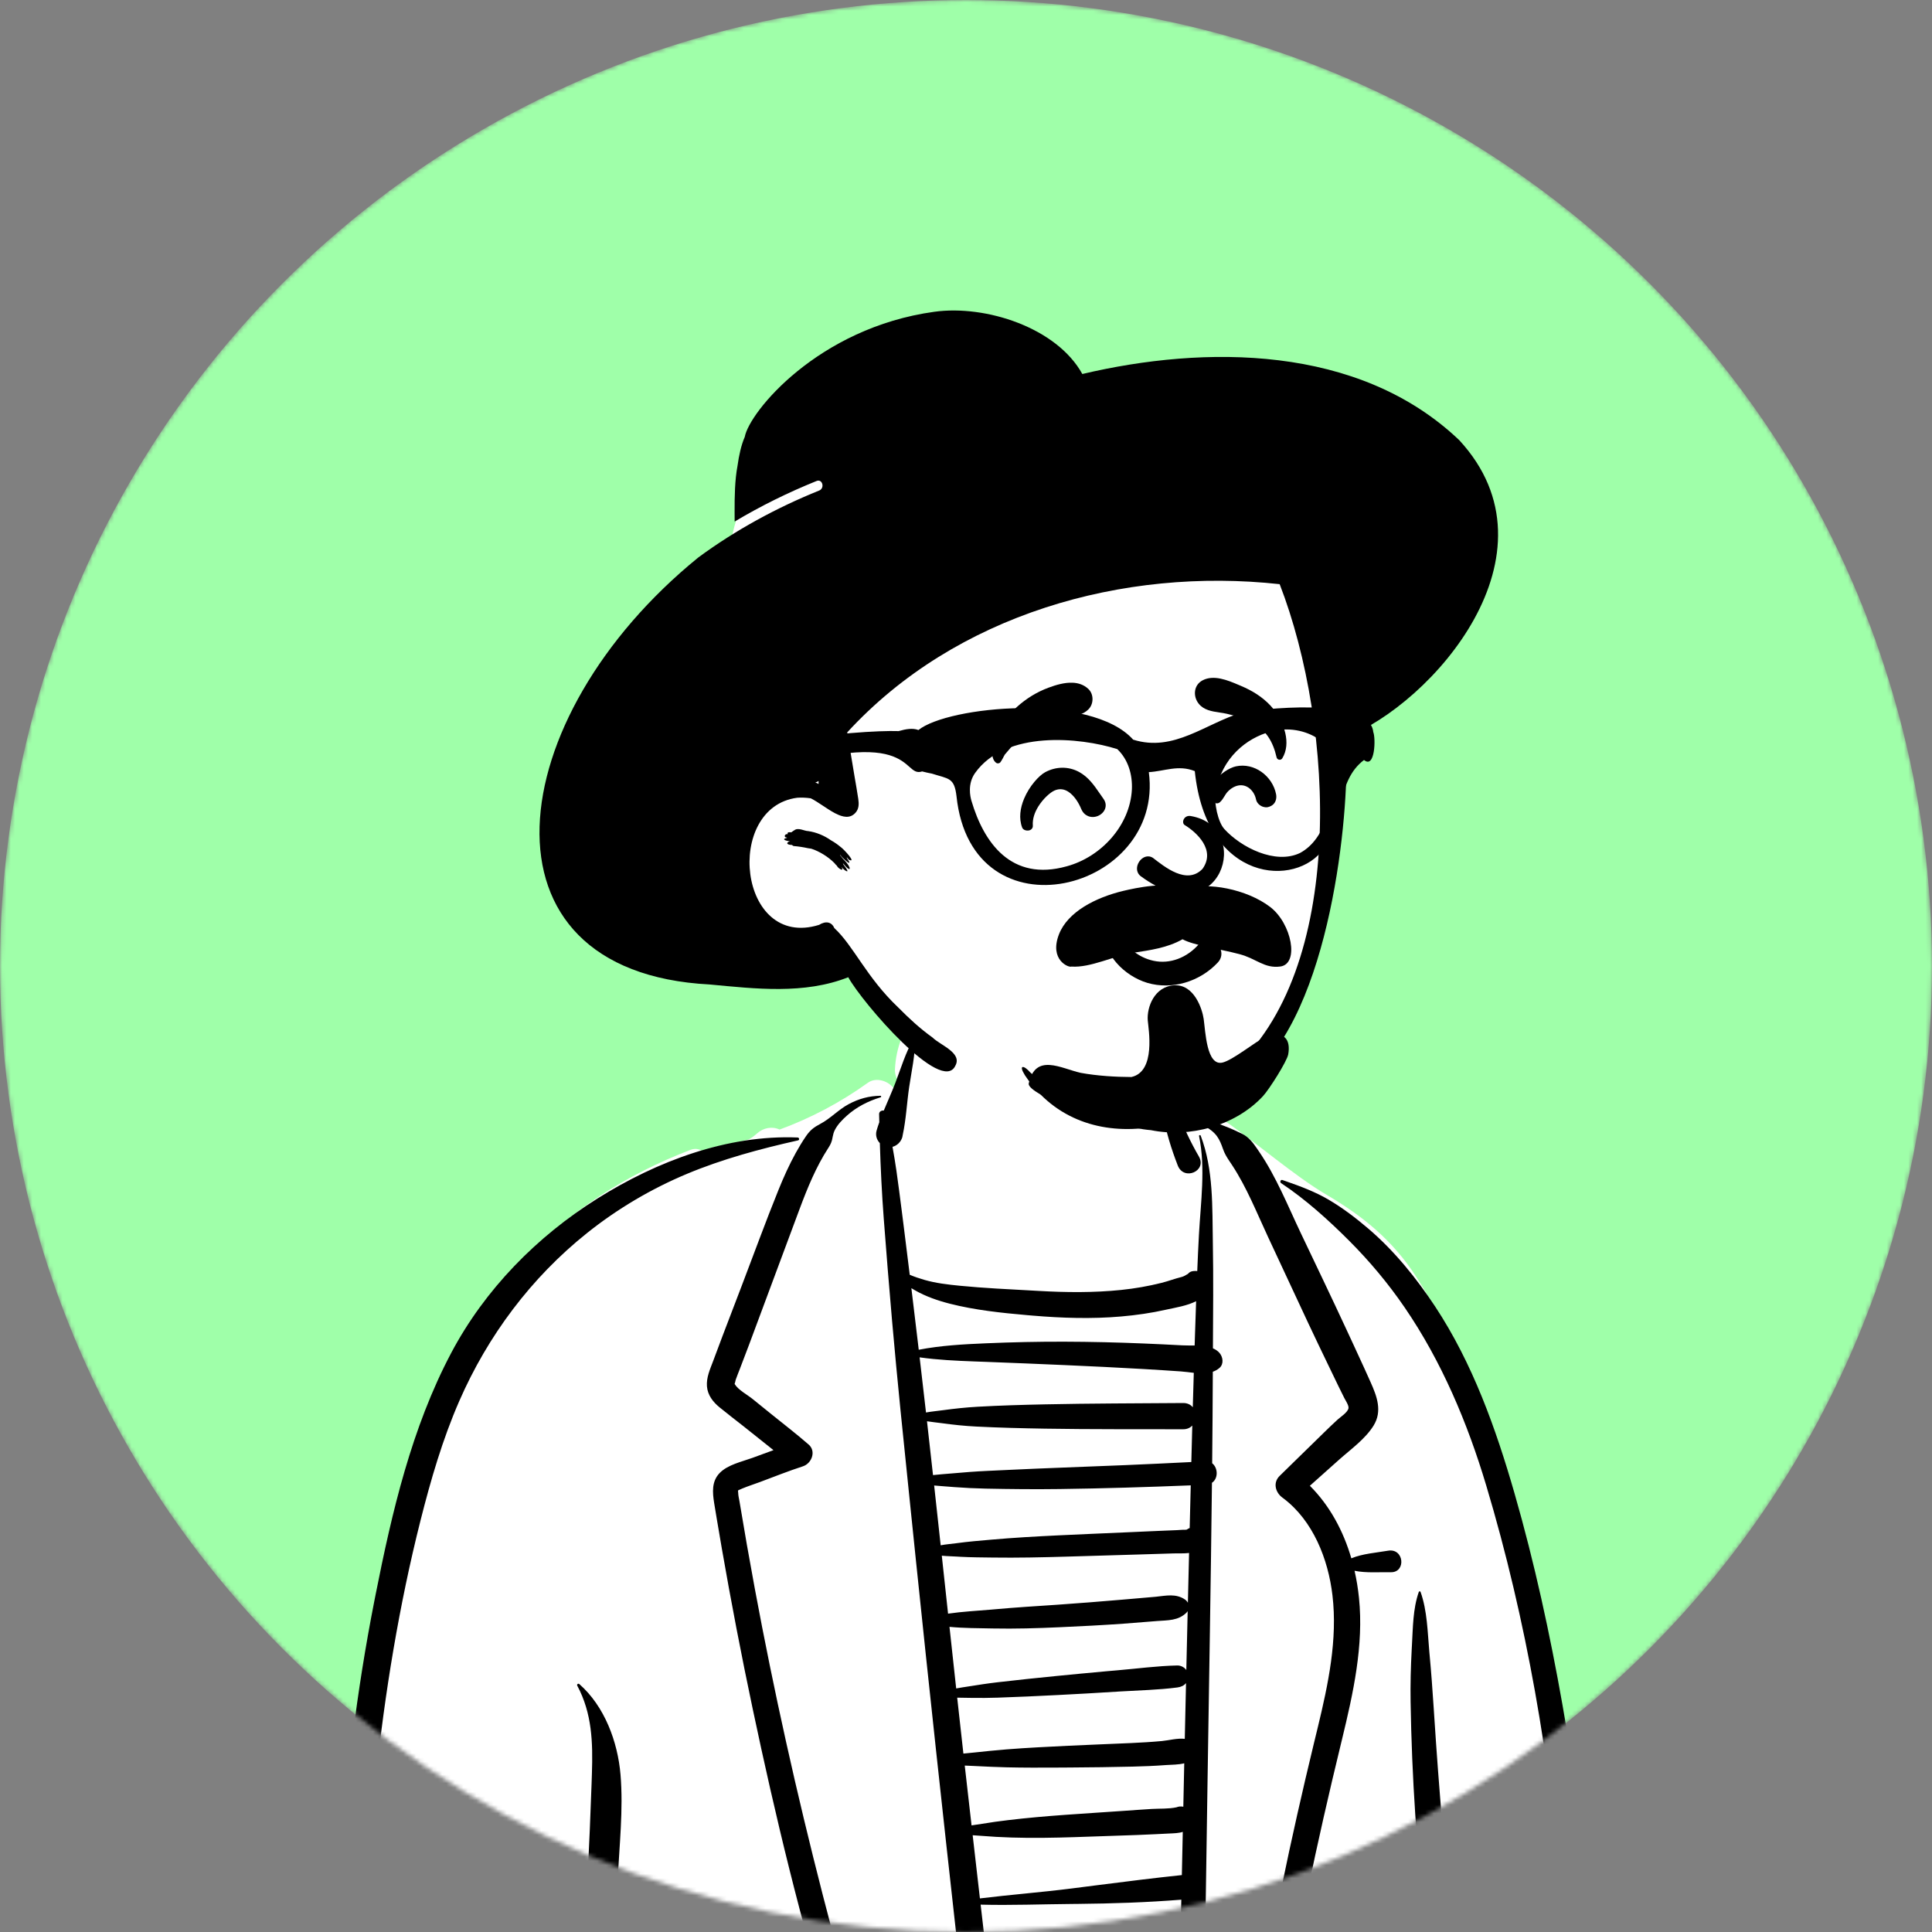 <svg width="448" height="448" viewBox="0 0 448 448" fill="none" xmlns="http://www.w3.org/2000/svg">
<rect x="0" y="0" width="448" height="448" fill="#808080" stroke="none"/>
<mask id="mask0_985_1197" style="mask-type:alpha" maskUnits="userSpaceOnUse" x="0" y="0" width="448" height="448">
<circle cx="224" cy="224" r="224" fill="#C70000"/>
</mask>
<g mask="url(#mask0_985_1197)">
<circle cx="224" cy="224" r="224" fill="#9FFFA9"/>
<path fill-rule="evenodd" clip-rule="evenodd" d="M368.599 488.017C367.99 476.7 367.242 465.392 366.346 454.094C364.562 431.59 362.225 409.068 358.337 386.822C354.501 364.873 349.132 343.53 341.397 322.614C337.809 312.911 333.923 304.633 328.286 295.91C322.955 287.662 316.153 282.074 307.679 277.095C300.043 272.61 291.173 264.827 283.85 259.803C280.792 257.707 274.502 257.846 272.406 254.744C269.66 250.682 271.44 244.465 268.673 240.416C265.509 235.787 261.077 232.191 256.08 229.578C250.625 225.883 244.2 224.21 237.759 224.441C228.26 223.864 218.693 226.89 212.594 234.624C209.551 238.484 207.774 242.938 207.528 247.869C207.464 249.152 207.876 250.163 208.554 250.893C208.152 251.431 207.752 251.969 207.354 252.51C206.107 250.662 203.191 249.68 201.248 251.075C194.891 255.639 188.021 259.269 180.77 261.929C179.074 261.126 177.02 261.498 175.567 262.809C174.977 263.341 174.351 263.796 173.698 264.182C171.009 264.911 168.279 265.52 165.508 265.991C164.641 266.138 163.906 266.63 163.349 267.294C162.523 266.522 161.388 266.151 160.121 266.635C145.487 272.215 131.667 280.885 121.163 292.63C109.526 305.642 103.413 321.828 98.76 338.411C93.723 356.362 90.504 374.76 87.8 393.189C85.06 411.862 82.362 430.608 80.477 449.389C79.416 459.958 79.011 470.623 79.491 481.238C79.731 486.543 80.215 491.832 80.987 497.086C81.166 498.316 81.355 499.732 81.658 501.145C80.737 500.966 79.639 501.745 79.826 502.992C81.126 511.676 91.622 514.206 98.86 515.205C110.7 516.841 122.602 517.748 134.556 517.818C146.303 517.886 158.048 517.132 169.771 516.457C181.79 515.764 193.808 515.068 205.826 514.363C253.977 511.539 302.132 508.746 350.283 505.921C354.683 505.663 359.706 505.313 363.474 502.761C368.639 499.261 368.905 493.7 368.599 488.017Z" fill="white"/>
<path fill-rule="evenodd" clip-rule="evenodd" d="M133.861 390.883C133.694 390.57 134.082 390.288 134.339 390.514C140.185 395.646 143.245 403.887 143.887 411.505C144.567 419.583 143.603 427.947 143.235 436.021C142.825 445.015 142.456 454.013 141.956 463.003C141.448 472.124 140.9 481.242 140.431 490.364L139.376 510.886C139.263 513.073 139.507 515.763 138.667 517.804C137.367 520.968 133.505 520.478 132.693 517.834L132.668 517.747L132.594 517.804C131.878 515.42 132.414 512.59 132.535 510.126L133.641 487.704C134.422 471.856 135.119 456.008 135.958 440.162L136.244 434.881C136.636 427.771 136.937 420.679 137.179 413.571L137.257 411.201C137.486 404.064 137.304 397.327 133.861 390.883ZM275.565 259.319C278.821 259.01 281.281 260.09 284.237 261.228C285.525 261.723 286.745 262.296 287.98 262.888C289.527 263.63 290.522 264.942 291.475 266.329L291.984 267.077C295.951 272.891 298.619 279.598 301.63 285.928C305.151 293.332 308.708 300.72 312.155 308.16L313.856 311.825C314.706 313.658 315.554 315.492 316.389 317.331L317.832 320.533C319.282 323.78 320.582 327.215 318.516 330.565C316.594 333.68 313.188 336.091 310.491 338.499C308.241 340.508 305.991 342.517 303.74 344.526C308.393 349.187 311.517 355.057 313.353 361.351C315.961 360.264 319.145 360.055 321.843 359.585C325.619 358.926 326.081 364.645 322.518 364.575C319.886 364.523 316.799 364.792 314.099 364.237C314.568 366.306 314.909 368.405 315.125 370.511C316.259 381.545 313.781 392.644 311.195 403.32L310.982 404.197C308.175 415.753 305.513 427.339 303.131 438.99C300.744 450.667 298.597 462.393 296.691 474.157C294.751 486.132 293.378 498.173 291.903 510.211C291.679 512.033 290.533 513.594 288.521 513.594C286.844 513.594 284.928 512.029 285.139 510.211C286.661 497.102 288.82 484.061 290.965 471.041C294.66 448.62 299.309 426.394 304.659 404.313L305.593 400.468C308 390.495 310.184 380.219 308.976 369.932C307.993 361.556 304.492 352.625 297.573 347.422L297.362 347.266C295.746 346.08 295.124 343.812 296.716 342.251C297.729 341.257 298.743 340.265 299.758 339.273L305.849 333.324L307.077 332.122C308.101 331.122 309.13 330.128 310.189 329.165C310.831 328.582 312.569 327.471 312.696 326.512C312.779 325.886 312.039 324.787 311.738 324.211L310.364 321.435C309.583 319.852 308.826 318.258 308.064 316.666C306.484 313.368 304.882 310.08 303.337 306.766L294.053 286.865C291.433 281.25 289.1 275.323 285.676 270.133L285.001 269.121C284.437 268.269 283.94 267.449 283.583 266.407C283.241 265.405 282.811 264.304 282.178 263.449C280.695 261.441 277.861 260.302 275.489 259.882C275.146 259.821 275.27 259.347 275.565 259.319ZM204.16 254.092C204.366 254.092 204.398 254.386 204.207 254.444C201.346 255.304 198.612 256.693 196.381 258.698C195.313 259.657 194.239 260.746 193.58 262.038C193.328 262.532 193.188 263.054 193.086 263.595L193.053 263.776C192.883 264.754 192.64 265.299 192.143 266.082L192.058 266.214C189.223 270.594 187.236 275.459 185.419 280.33L181.463 290.951L177.509 301.573C176.236 304.995 174.961 308.418 173.687 311.84C172.983 313.73 172.259 315.611 171.536 317.493C171.223 318.309 170.886 319.118 170.6 319.943C170.56 320.056 170.435 320.735 170.341 320.9L170.373 320.956C171.171 322.298 173.297 323.419 174.503 324.394L178.654 327.751C181.613 330.145 184.649 332.472 187.52 334.973C189.323 336.544 188.201 339.356 186.19 340.011C182.82 341.11 179.518 342.424 176.199 343.667C174.858 344.169 173.462 344.605 172.136 345.159L171.33 345.508C171.015 345.649 171.166 345.648 171.179 346.23C171.191 346.84 171.364 347.476 171.463 348.075C172.582 354.838 173.767 361.59 175.018 368.33C179.443 392.164 184.729 415.823 190.759 439.301C193.804 451.157 197.071 462.955 200.183 474.794C203.287 486.601 207.372 498.239 211.273 509.803C212.374 513.064 207.204 514.468 206.131 511.221C201.636 497.62 197.523 483.901 193.277 470.224C185.731 445.921 179.785 421.09 174.526 396.199C171.92 383.863 169.536 371.479 167.377 359.056C166.968 356.705 166.567 354.351 166.175 351.997L165.602 348.533C165.21 346.065 164.987 343.493 166.905 341.54C168.778 339.633 171.993 338.957 174.457 338.063L174.636 337.997C176.205 337.412 177.784 336.848 179.358 336.266C177.04 334.441 174.751 332.575 172.438 330.75C170.573 329.279 168.679 327.837 166.84 326.331C165.324 325.089 164.088 323.495 163.93 321.476C163.769 319.412 164.653 317.496 165.366 315.604L165.435 315.42C166.135 313.531 166.837 311.642 167.557 309.759L172.012 298.104C174.843 290.698 177.554 283.233 180.532 275.884C181.71 272.976 182.993 270.114 184.51 267.365C185.242 266.04 186.026 264.743 186.879 263.492C187.834 262.089 188.701 261.405 190.181 260.631C192.547 259.393 194.404 257.318 196.78 256.042C199.113 254.789 201.512 254.121 204.16 254.092ZM211.842 240.879C211.933 240.724 212.173 240.793 212.176 240.97C212.237 244.65 211.363 248.412 210.825 252.051C210.285 255.703 210.112 259.558 209.33 263.172C209.314 263.34 209.282 263.506 209.236 263.669L209.198 263.793C208.869 264.805 208.011 265.663 206.958 265.931C207.289 267.766 207.601 269.603 207.863 271.451C208.314 274.627 208.725 277.807 209.129 280.988L209.613 284.806C210.07 288.404 210.515 292.004 210.954 295.604C212.071 296.071 213.212 296.457 214.379 296.791C217.069 297.561 219.823 297.874 222.598 298.147C228.25 298.701 233.945 298.958 239.617 299.273L240.832 299.341C247.208 299.707 253.62 299.772 259.98 299.117C263.134 298.793 266.263 298.248 269.339 297.476C270.901 297.084 272.42 296.498 273.98 296.115C274.497 295.988 274.96 295.694 275.478 295.381C275.708 295.09 276.031 294.87 276.452 294.785L276.566 294.765L276.679 294.749L276.718 294.731L276.715 294.743C277.034 294.7 277.337 294.7 277.623 294.739C277.736 291.933 277.86 289.126 278.014 286.32C278.429 278.783 279.575 270.921 278.046 263.449C277.994 263.198 278.336 263.11 278.425 263.345C281.426 271.254 281.089 279.902 281.24 288.227C281.388 296.367 281.298 304.514 281.258 312.656C281.841 312.904 282.361 313.241 282.773 313.713C283.595 314.656 283.832 316.296 282.773 317.206C282.303 317.61 281.784 317.89 281.232 318.085C281.203 325.158 281.153 332.233 281.082 339.307C282.427 340.346 282.552 342.813 281.031 343.838C280.778 366.747 280.362 389.656 280.017 412.561L279.294 460.616C279.198 467.019 279.038 473.421 278.981 479.823L279.026 479.841L279.186 479.916C279.456 480.042 279.857 480.247 279.94 480.456C279.962 480.511 279.967 480.549 279.965 480.577C280.406 480.639 280.843 480.847 281.221 481.206C282.155 482.094 281.965 483.431 281.221 484.335L281.022 484.577C280.559 485.14 279.678 485.357 278.959 485.243C278.966 489.238 278.992 493.235 278.979 497.23C278.975 498.451 278.956 499.671 278.935 500.892L278.885 503.818C278.852 505.488 278.704 507.61 276.994 508.36C275.065 509.207 273.335 508.513 272.554 506.554C272.343 506.023 272.388 505.528 272.465 505.004C272.441 504.215 272.318 503.301 272.333 502.569L272.397 499.519C272.407 499.048 272.426 498.578 272.44 498.108L272.384 498.113C265.53 498.446 258.628 498.284 251.763 498.28L248.71 498.284C246.162 498.286 243.609 498.273 241.065 498.175L240.112 498.135C238.208 498.045 236.205 498.017 234.23 497.846C234.482 499.874 234.717 501.903 234.927 503.934C235.125 505.859 233.138 507.496 231.366 507.496C229.261 507.496 228.057 505.841 227.805 503.934C226.615 494.938 226.129 485.858 224.992 476.857C223.974 468.794 223.092 460.714 222.195 452.636L221.895 449.944C218.612 420.548 215.424 391.141 212.376 361.72L210.956 347.966C209.522 334.104 208.08 320.24 206.864 306.358C206.169 298.421 205.528 290.482 204.925 282.537C204.482 276.701 204.204 270.896 204.023 265.071C203.31 264.337 202.952 263.265 203.268 262.157C203.453 261.511 203.668 260.868 203.895 260.227C203.88 259.596 203.866 258.966 203.853 258.335C203.842 257.738 204.448 257.43 204.933 257.529C205.815 255.393 206.786 253.276 207.597 251.16C208.908 247.736 209.989 244.047 211.842 240.879ZM138.589 277.884C152.301 269.288 168.622 263.102 184.969 263.768C185.341 263.784 185.446 264.35 185.06 264.436C176.34 266.384 167.525 268.756 159.27 272.209C150.991 275.672 143.119 280.334 136.107 285.938C123.171 296.276 113.116 309.723 106.496 324.882C102.617 333.761 99.899 343.136 97.525 352.513C95.014 362.438 92.944 372.47 91.222 382.562C87.823 402.497 85.843 422.651 84.79 442.84C83.719 463.377 84.16 483.928 83.396 504.468C83.264 508.027 78.179 507.958 77.921 504.468C76.189 481.116 77.149 457.39 78.75 434.054C80.19 413.076 82.704 392.141 86.753 371.501L87.106 369.712C90.891 350.615 95.457 331.056 104.608 313.761C112.42 298.997 124.482 286.729 138.589 277.884ZM328.994 369.153C329.066 368.949 329.336 368.951 329.408 369.153C330.971 373.531 331.027 378.47 331.443 383.084L331.475 383.438C331.874 387.647 332.174 391.86 332.453 396.077L332.557 397.659C333.676 414.863 335.076 432.048 337.185 449.161C339.286 466.21 342.127 483.14 345.2 500.036C345.542 501.917 344.709 503.834 342.737 504.376C340.999 504.853 338.767 503.782 338.4 501.912C336.492 492.214 334.95 482.502 333.574 472.72C331.151 455.494 329.343 438.189 328.181 420.833C327.597 412.116 327.238 403.402 327.095 394.666C327.03 390.613 327.135 386.55 327.351 382.501L327.402 381.566C327.641 377.428 327.616 373.1 328.994 369.153ZM180.833 478.732C181.016 478.633 181.243 478.837 181.127 479.026C178.472 483.342 174.88 487.064 171.409 490.733C167.78 494.567 164.24 498.517 160.538 502.277C157.863 504.992 153.559 500.612 156.383 498.12C160.352 494.617 164.501 491.289 168.542 487.864L170.308 486.366C173.621 483.566 177.032 480.791 180.833 478.732ZM306.935 476.57C306.737 476.192 307.19 475.886 307.498 476.136C309.639 477.878 311.559 479.957 313.626 481.795C315.674 483.616 317.799 485.315 319.981 486.971C322.173 488.635 324.412 490.232 326.712 491.743C328.619 492.996 330.585 494 332.583 495.041C333.508 495.16 334.364 495.614 335.05 496.475C336.134 497.837 336.249 500.405 334.746 501.587L334.476 501.799C332.721 503.179 330.638 503.347 328.91 501.799C326.982 500.071 325.158 498.17 323.306 496.344L322.75 495.799C320.759 493.863 318.817 491.865 316.987 489.778L315.329 487.891C312.254 484.384 309.054 480.603 306.935 476.57ZM297.071 274.35C296.714 274.114 296.934 273.478 297.374 273.63L298.18 273.909C301.55 275.08 305.019 276.38 308.078 278.183C311.366 280.121 314.402 282.43 317.302 284.907C323.306 290.034 328.414 296.338 332.754 302.909C341.464 316.096 346.85 331.197 351.199 346.307C355.836 362.418 359.406 378.875 362.321 395.379C365.283 412.152 367.568 429.076 369.069 446.043C369.809 454.401 370.306 462.764 370.556 471.15C370.684 475.465 370.68 479.776 370.644 484.093C370.635 485.202 370.642 486.312 370.655 487.421L370.697 490.75C370.72 492.854 370.972 495.066 370.472 497.122C369.667 500.432 364.197 499.814 364.376 496.432C364.211 495.306 364.205 494.143 364.248 492.977C364.222 492.827 364.194 492.674 364.162 492.518C364.073 492.071 364.149 491.657 364.324 491.301C364.353 490.742 364.378 490.186 364.387 489.64C364.423 487.418 364.421 485.205 364.36 482.983C364.23 478.299 364.044 473.615 363.856 468.933C363.48 459.577 362.957 450.216 362.199 440.883C359.561 408.396 353.991 375.724 344.635 344.47C340.29 329.956 334.299 315.708 325.708 303.166C321.895 297.599 317.592 292.456 312.822 287.683C308.023 282.88 302.733 278.102 297.071 274.35ZM232.333 483.775L232.982 488.466C233.306 490.812 233.627 493.159 233.931 495.507C236.001 495.224 238.118 495.105 240.112 494.928C243.603 494.619 247.118 494.469 250.619 494.325C257.86 494.026 265.136 493.508 272.384 493.544C272.458 493.544 272.528 493.549 272.599 493.555L272.958 484.299L267.866 484.291C263.552 484.284 259.238 484.247 254.924 484.21C251.038 484.177 247.151 484.171 243.266 484.09L241.601 484.051C238.655 483.971 235.402 484.135 232.333 483.775ZM273.385 470.339C273.178 470.363 272.966 470.384 272.741 470.393C271.733 470.436 270.716 470.406 269.707 470.415C267.558 470.434 265.409 470.448 263.26 470.448C258.961 470.447 254.663 470.473 250.366 470.525C245.941 470.579 241.52 470.655 237.096 470.664C234.952 470.668 232.815 470.611 230.672 470.551C231.018 473.598 231.381 476.642 231.781 479.679C235.109 479.23 238.688 479.456 241.94 479.425L242.363 479.42C246.802 479.344 251.245 479.4 255.685 479.405C260.253 479.411 264.82 479.425 269.389 479.463L273.142 479.494L273.149 479.305C273.259 476.319 273.33 473.33 273.385 470.339ZM229.021 455.764C229.437 459.36 229.827 462.962 230.225 466.564C230.49 466.523 230.758 466.488 231.031 466.459C233.178 466.234 235.32 466.042 237.475 465.908C241.769 465.642 246.064 465.502 250.366 465.386C254.789 465.267 259.214 465.177 263.639 465.114C265.789 465.084 267.937 465.087 270.086 465.102C271.095 465.109 272.114 465.077 273.121 465.144C273.24 465.153 273.355 465.165 273.469 465.178L273.545 459.771C273.558 458.87 273.571 457.97 273.586 457.069C270.263 457.274 266.885 457.196 263.565 457.196L262.8 457.198C258.628 457.217 254.454 457.16 250.283 457.073C245.98 456.984 241.685 456.843 237.389 456.567C235.649 456.456 233.921 456.308 232.191 456.117L231.325 456.018C230.572 455.929 229.796 455.857 229.021 455.764ZM273.929 440.506C265.926 441.142 257.967 441.407 249.943 441.486L248.739 441.496C241.649 441.55 234.5 441.843 227.393 441.655C227.818 445.34 228.242 449.026 228.669 452.711C229.686 452.663 230.709 452.663 231.704 452.627C233.727 452.554 235.744 452.536 237.769 452.531C241.94 452.522 246.111 452.558 250.283 452.55C254.582 452.54 258.88 452.468 263.179 452.387C266.663 452.322 270.185 452.059 273.68 452.069L273.929 440.506ZM274.267 424.782C273.34 425.09 272.245 425.11 271.045 425.165L267.947 425.32C266.511 425.39 265.075 425.456 263.639 425.509C258.851 425.684 254.064 425.848 249.276 426C244.369 426.156 239.439 426.247 234.532 426.092C232.128 426.016 229.745 425.89 227.348 425.689C226.756 425.64 226.152 425.607 225.547 425.565C226.105 430.448 226.665 435.33 227.227 440.212C234.3 439.344 241.427 438.803 248.492 437.905L254.879 437.089C261.264 436.274 267.644 435.474 274.052 434.8L274.267 424.782ZM274.608 408.885C273.248 409.221 271.697 409.204 270.39 409.287L270.148 409.304C267.673 409.491 265.191 409.585 262.709 409.647C257.846 409.766 252.98 409.826 248.115 409.856L245.19 409.874C241.29 409.897 237.392 409.907 233.491 409.816C230.989 409.758 228.492 409.635 225.992 409.51C225.243 409.472 224.477 409.448 223.709 409.409C224.232 414.032 224.76 418.654 225.287 423.276C226.108 423.146 226.933 423.046 227.72 422.914C229.735 422.573 231.747 422.301 233.776 422.058C238.172 421.531 242.591 421.152 247.008 420.832C251.542 420.503 256.08 420.225 260.615 419.907L263.827 419.68C264.898 419.606 265.968 419.534 267.039 419.468C268.869 419.356 270.995 419.483 272.809 419.084C273.301 418.88 273.846 418.833 274.392 418.95L274.608 408.885ZM275.02 390.277C274.549 390.875 273.846 391.189 273.008 391.297C268.641 391.864 264.162 391.955 259.759 392.222L258.982 392.271C254.435 392.571 249.886 392.806 245.336 393.048C240.661 393.296 235.988 393.498 231.31 393.661C229.324 393.73 227.328 393.739 225.338 393.713L224.486 393.7C223.67 393.686 222.814 393.688 221.957 393.661C222.431 397.983 222.91 402.306 223.396 406.627C224.27 406.532 225.144 406.46 225.992 406.37C228.491 406.106 230.987 405.845 233.491 405.647C238.237 405.273 242.986 405.048 247.741 404.813C252.605 404.572 257.472 404.411 262.337 404.184C264.696 404.074 267.054 403.937 269.406 403.72C271.054 403.568 273.012 403.007 274.732 403.213C274.826 398.901 274.923 394.589 275.02 390.277ZM275.404 373.608C275.329 373.723 275.242 373.835 275.136 373.939C273.214 375.839 270.845 375.692 268.297 375.891L268.141 375.904C265.644 376.114 263.146 376.314 260.646 376.494C255.65 376.855 250.643 377.107 245.639 377.332C240.519 377.563 235.365 377.721 230.239 377.616C226.956 377.549 223.518 377.561 220.17 377.241C220.684 382.002 221.202 386.763 221.723 391.523C222.664 391.345 223.612 391.209 224.509 391.068C226.771 390.712 229.035 390.354 231.31 390.092C235.855 389.569 240.402 389.079 244.957 388.637C248.852 388.259 252.745 387.876 256.643 387.531L258.982 387.329C263.633 386.937 268.342 386.292 273.008 386.196C273.777 386.181 274.646 386.599 275.087 387.26C275.19 382.709 275.297 378.158 275.404 373.608ZM275.727 360.113C274.539 360.258 273.259 360.175 272.164 360.211C269.393 360.302 266.621 360.386 263.85 360.468L247.221 360.959C241.56 361.126 235.878 361.251 230.214 361.171C227.723 361.136 225.221 361.131 222.73 360.996L221.9 360.946C220.875 360.877 219.617 360.868 218.389 360.743L219.839 374.18C223.171 373.699 226.605 373.519 229.909 373.236L230.614 373.174C235.487 372.73 240.383 372.436 245.264 372.105C250.271 371.766 255.271 371.355 260.271 370.933C262.771 370.723 265.269 370.514 267.767 370.284L268.075 370.254C270.434 370.007 272.653 369.483 274.742 370.874C275.048 371.077 275.287 371.349 275.451 371.654C275.542 367.807 275.631 363.96 275.727 360.113ZM276.114 344.431C265.987 344.839 255.859 345.148 245.724 345.284C240.019 345.361 234.322 345.307 228.618 345.188C226.145 345.136 223.651 345.017 221.179 344.828L220.254 344.753C219.079 344.655 217.844 344.583 216.615 344.464C217.123 349.084 217.627 353.705 218.127 358.327C219.336 358.102 220.6 357.998 221.659 357.863L221.9 357.831C224.533 357.468 227.191 357.257 229.836 357.024C234.988 356.57 240.166 356.278 245.331 356.029C250.621 355.774 255.913 355.558 261.204 355.323L266.495 355.086C267.377 355.047 268.258 355.009 269.14 354.972C270.4 354.918 271.66 354.868 272.92 354.815C273.541 354.79 274.187 354.705 274.809 354.737L274.986 354.714C275.068 354.703 275.14 354.695 275.206 354.688C275.376 354.559 275.558 354.452 275.751 354.371L275.868 354.325L276.114 344.431ZM214.955 329.57C215.425 333.729 215.89 337.889 216.349 342.05C217.793 341.885 219.255 341.794 220.634 341.669C223.415 341.42 226.209 341.202 228.998 341.073L234.573 340.814C238.289 340.642 242.005 340.476 245.724 340.34C255.902 339.969 266.079 339.543 276.251 339.023C276.323 336.202 276.397 333.38 276.472 330.558C275.984 331.081 275.278 331.425 274.352 331.423C263.673 331.394 252.986 331.456 242.308 331.281C236.964 331.192 231.625 331.063 226.287 330.789C223.675 330.655 221.048 330.381 218.455 330.022C217.35 329.869 216.14 329.76 214.955 329.57ZM213.246 314.749C213.748 319.01 214.24 323.271 214.724 327.534C216.051 327.297 217.421 327.171 218.658 327.003C221.316 326.641 223.991 326.353 226.668 326.202C231.878 325.907 237.091 325.759 242.308 325.648C252.985 325.421 263.673 325.423 274.352 325.338C275.355 325.33 276.1 325.727 276.589 326.32C276.663 323.659 276.741 320.999 276.821 318.338C275.79 318.229 274.767 318.075 273.821 318.009C270.913 317.806 268.003 317.62 265.092 317.453C259.018 317.104 252.938 316.807 246.86 316.542C240.78 316.278 234.698 316.019 228.616 315.794L225.957 315.697C221.727 315.539 217.426 315.34 213.246 314.749ZM211.333 298.704C211.856 303.019 212.37 307.334 212.884 311.651L213.04 312.987C218.126 311.997 223.487 311.708 228.616 311.49C234.699 311.231 240.772 311.097 246.86 311.116C252.942 311.134 259.015 311.278 265.092 311.53C268.129 311.655 271.165 311.8 274.2 311.965C275.035 312.01 276.013 311.986 277.02 312C277.042 311.322 277.06 310.644 277.084 309.966C277.176 307.219 277.267 304.472 277.361 301.725C275.308 302.779 272.639 303.205 270.576 303.654L270.341 303.706C266.935 304.472 263.457 304.968 259.98 305.271C253.152 305.867 246.254 305.644 239.432 305.067L238.238 304.965C232.248 304.445 226.038 303.787 220.231 302.304C217.465 301.598 214.605 300.609 212.127 299.177C211.869 299.028 211.603 298.87 211.333 298.704ZM269.008 247.426C269.067 247.193 269.417 247.14 269.532 247.358C270.338 248.891 270.638 250.73 271.198 252.373C271.801 254.139 272.363 255.918 273.028 257.662C274.417 261.307 276.056 264.809 278.01 268.185C279.945 271.528 274.527 273.915 273.103 270.255C271.633 266.478 270.425 262.573 269.694 258.582C269.337 256.634 269.019 254.66 268.916 252.682C268.827 250.982 268.588 249.084 269.008 247.426Z" fill="black"/>
<path fill-rule="evenodd" clip-rule="evenodd" d="M308.553 173.273C308.401 164.718 308.233 155.992 306.962 147.52C305.719 139.238 302.3 131.751 296.424 125.737C283.944 112.962 265.854 109.841 249.015 106.982L220.225 102.093C211.441 100.601 202.071 98.218 193.197 100.332C188.824 101.375 185.11 103.796 181.716 106.66C178.445 109.421 174.928 112.386 172.711 116.101C170.49 119.821 169.727 124.169 169.005 128.376C168.19 133.12 167.558 137.9 167.109 142.692C166.208 152.293 166.085 161.965 166.738 171.586C167.055 176.252 167.558 180.905 168.201 185.537C168.52 187.834 168.88 190.125 169.287 192.409C169.407 193.082 169.498 193.827 169.621 194.581C168.713 197.164 168.197 199.84 168.239 202.505C168.361 210.353 174.983 215.294 181.659 217.947C185.53 219.485 189.576 220.531 193.38 222.249C197.38 224.057 200.104 226.987 202.839 230.329C208.056 236.705 213.944 242.434 220.667 247.215C234.92 257.35 252.973 262.144 270.267 258.505C274.416 257.632 278.602 256.277 282.332 254.234C286.27 252.078 289.231 248.953 291.718 245.258C296.335 238.399 299.646 230.675 302.151 222.816C304.706 214.799 306.52 206.767 307.509 198.407C308.494 190.074 308.702 181.657 308.553 173.273Z" fill="white"/>
<path fill-rule="evenodd" clip-rule="evenodd" d="M216.682 72.292C228.596 70.653 245.04 75.981 250.973 86.725C279.3 80.044 315.028 79.825 338.375 102.065C362.737 128.446 332.137 163.23 311.847 171.072C313.324 178.255 311.021 224.266 294.722 244.789C281.788 262.179 251.666 270.204 237.728 249.434L237.619 249.262C236.126 246.864 237.412 246.941 238.945 248.725C252.594 260.732 271.151 260.937 285.451 248.266C312.252 225.104 309.488 168.315 296.735 135.461C260.421 131.471 221.54 142.482 196.458 169.828L198.154 180.043C198.443 181.783 198.771 183.522 199.022 185.268C199.182 186.387 199.2 187.5 198.425 188.405C195.866 191.396 191.554 186.902 188.006 185.115C186.958 184.968 185.909 184.911 184.88 184.983C167.832 187.18 171.191 220.262 189.927 214.464C191.502 213.483 192.854 213.782 193.465 215.206C197.931 219.298 200.875 226.596 208.295 233.626C210.913 236.263 213.296 238.469 216.24 240.584C217.97 242.334 223.189 244.118 221.534 247.113C218.406 253.926 199.956 232.524 196.694 226.605C186.474 230.642 175.148 229.271 164.557 228.284C108.682 225.378 116.142 166.457 161.94 129.257C170.562 122.908 180.073 117.729 189.961 113.743C191.31 113.199 190.721 110.982 189.352 111.533C182.809 114.171 176.432 117.311 170.352 120.944L170.343 118.772C170.334 115.113 170.392 111.304 171.027 107.961C171.344 105.644 171.879 103.17 172.701 101.309C173.717 95.602 189.641 76.014 216.682 72.292ZM184.134 192.578C184.997 191.759 186.607 192.736 187.375 192.712C189.339 192.981 191.205 193.81 192.66 194.835C193.621 195.373 194.295 195.879 194.857 196.344L194.873 196.34C194.868 196.34 194.862 196.343 194.857 196.344L194.911 196.381C195.731 196.963 198.73 200.243 196.835 199.361C196.694 199.177 196.549 199.001 196.403 198.828C196.388 198.852 196.366 198.875 196.34 198.898L196.446 199.056C198.057 201.479 195.276 198.926 194.848 198.248C194.828 198.264 194.805 198.275 194.783 198.287L195.34 198.965C195.418 199.061 195.479 199.138 195.53 199.203L195.647 199.317C197.509 201.148 197.568 202.796 195.404 200.089C195.489 200.216 195.558 200.351 195.567 200.471L195.695 200.635C197.394 202.824 196.012 202.047 195.168 201.112L195.098 201.031L195.112 201.053C195.897 202.263 194.339 201.414 194.064 200.767L194.053 200.737C193.753 200.493 193.568 200.218 193.505 200.148L193.493 200.137C192.032 198.64 189.915 197.373 188.117 196.798C187.856 196.748 187.592 196.708 187.326 196.68C186.245 196.439 185.151 196.273 184.047 196.184C183.911 196.168 183.774 196.069 183.672 195.94C182.002 195.884 182.517 195.199 183.21 195.072L183.222 195.07L183.085 195.058C182.013 194.953 181.281 194.568 182.365 194.332L182.502 194.305C182.485 194.279 182.47 194.252 182.456 194.226C181.527 194.124 182.133 193.221 182.649 193.44C182.432 192.73 183.423 193.084 183.546 192.979C183.641 192.874 183.758 192.782 183.826 192.777C184.124 192.566 183.979 192.585 184.134 192.578ZM189.814 181.097L189.597 181.224C189.421 181.327 189.24 181.395 189.058 181.435C189.315 181.544 189.568 181.662 189.819 181.789C189.815 181.634 189.812 181.481 189.812 181.327L189.814 181.097Z" fill="black"/>
<path fill-rule="evenodd" clip-rule="evenodd" d="M274.757 227.869C271.945 228.683 268.926 228.756 266.06 227.915C263.46 227.151 260.79 225.472 258.877 223.249C257.177 221.274 256.076 218.875 256.12 216.314C256.124 216.021 256.229 215.777 256.39 215.587C256.563 215.383 256.805 215.243 257.064 215.182C257.33 215.12 257.612 215.142 257.852 215.251C258.069 215.35 258.255 215.517 258.371 215.762C258.665 216.149 258.958 216.529 259.252 216.9C261.617 219.82 263.907 222.003 267.462 222.786C269.391 223.211 271.318 223.022 273.086 222.374C274.978 221.68 276.688 220.46 278.029 218.899C278.635 218.194 279.35 217.906 280.049 217.901C280.842 217.895 281.625 218.264 282.215 218.852C282.795 219.431 283.184 220.218 283.219 221.04C283.25 221.763 283.014 222.517 282.388 223.19C280.324 225.406 277.65 227.03 274.757 227.869ZM274.67 191.287C277.553 193.04 281.945 197.128 278.844 201.473C275.194 205.305 269.938 200.911 267.348 198.925C264.947 197.385 262.249 201.345 264.477 203.143C283.191 217.004 290.785 191.746 276.128 189.226C274.514 188.949 273.915 190.745 274.67 191.287ZM247.705 183.574C246.778 182.982 245.688 182.778 244.48 183.328C243.537 183.757 241.881 185.189 240.729 187.071C239.941 188.358 239.382 189.868 239.498 191.442C239.525 191.807 239.39 192.076 239.177 192.275C239.009 192.433 238.766 192.548 238.481 192.584C238.239 192.615 237.968 192.588 237.748 192.519C237.328 192.388 237.107 192.116 237.023 191.894C236.216 189.75 236.564 187.359 237.468 185.201C238.688 182.289 240.904 179.85 242.356 179.064C244.84 177.718 247.77 177.656 250.258 179.027C252.376 180.194 253.7 182.079 255.017 184C255.297 184.408 255.575 184.813 255.862 185.211C256.437 186.009 256.495 186.801 256.272 187.479C256.025 188.231 255.395 188.866 254.608 189.198C253.88 189.504 253.036 189.548 252.289 189.232C251.657 188.966 251.078 188.447 250.711 187.566C250.094 186.082 249.065 184.445 247.705 183.574ZM294.759 186.876C294.125 187.206 293.628 187.306 292.925 187.095C292.535 186.978 292.151 186.754 291.849 186.453C291.551 186.154 291.336 185.783 291.252 185.371C291.046 184.354 290.49 183.402 289.698 182.782C289.02 182.252 288.165 181.971 287.217 182.129C286.194 182.3 285.219 182.956 284.548 183.73C284.323 183.989 284.147 184.284 283.971 184.576C283.64 185.122 283.318 185.63 282.862 186.031C282.689 186.184 282.428 186.29 282.176 186.29C282.073 186.29 281.969 186.273 281.87 186.242C280.852 185.219 280.656 184.444 280.689 183.674C280.723 182.867 281.041 182.05 281.555 181.288C282.76 179.5 285.049 178.034 286.593 177.702C288.708 177.248 290.809 177.793 292.493 178.975C294.225 180.191 295.509 182.079 295.91 184.206C296.006 184.719 295.965 185.272 295.77 185.751C295.579 186.22 295.247 186.621 294.759 186.876ZM252.369 164.512C251.1 165.749 249.598 165.941 248.078 166.111C247.233 166.207 246.559 166.284 245.896 166.433C244.073 166.845 242.27 167.465 240.626 168.358C238.907 169.292 237.034 170.418 235.687 171.86C235.366 172.203 235.064 172.564 234.762 172.925C234.486 173.254 234.22 173.571 233.94 173.876C233.619 174.227 233.313 174.595 233.009 174.962C232.822 175.271 232.784 175.347 232.747 175.427C232.69 175.546 232.623 175.679 232.548 175.822C232.444 176.018 232.323 176.232 232.196 176.426C231.985 176.782 231.871 176.88 231.773 176.923C231.61 176.996 231.456 177.031 231.307 177.012C231.166 176.994 231.034 176.927 230.904 176.816C230.252 176.265 230.06 175.362 230.079 174.402C230.109 172.946 230.646 171.334 231.141 170.343C232.292 168.04 233.888 165.647 235.807 163.928C237.996 161.966 240.392 160.481 243.143 159.458C244.853 158.822 246.833 158.238 248.696 158.311C250.037 158.364 251.317 158.763 252.374 159.759C253.023 160.37 253.335 161.24 253.335 162.109C253.335 162.995 253.011 163.886 252.369 164.512ZM297.341 175.84C297.26 175.973 297.148 176.064 297.024 176.119C296.894 176.176 296.748 176.193 296.609 176.169C296.47 176.146 296.337 176.083 296.233 175.986C296.132 175.894 296.056 175.772 296.022 175.621C295.179 171.919 293.543 169.164 290.05 167.388C288.332 166.514 286.357 165.959 284.487 165.516C283.943 165.387 283.369 165.304 282.791 165.219C280.978 164.955 279.153 164.652 277.971 163.186C277.259 162.303 276.96 161.174 277.129 160.142C277.288 159.169 277.856 158.278 278.889 157.744C281.459 156.414 284.652 157.719 287.248 158.83C287.44 158.912 287.629 158.993 287.814 159.071C290.352 160.143 292.667 161.558 294.57 163.581C296.079 165.186 297.478 167.559 298.042 170C298.51 172.03 298.4 174.103 297.341 175.84Z" fill="black"/>
<path fill-rule="evenodd" clip-rule="evenodd" d="M275.087 206.167C270.842 204.254 263.218 205.923 260.451 206.587C254.017 208.13 247.544 211.466 245.544 216.692C243.29 222.582 247.787 224.436 248.449 224.133C252.903 224.447 258.207 221.646 262.874 220.923C266.664 220.331 270.661 219.814 274.211 217.8C276.803 219.227 282.657 219.998 287.382 221.245C291.406 222.306 293.149 224.609 296.879 224.119C301.35 223.533 299.52 214.126 294.537 210.315C289.084 206.144 279.86 204.453 275.087 206.167ZM283.493 246.388C279.778 247.294 279.529 239.151 279.113 236.274C278.788 234.026 276.955 228.229 272.307 228.479C267.659 228.729 265.912 233.586 266.147 236.607C266.3 238.565 268.105 248.487 262.345 249.743C258.673 249.73 254.425 249.482 250.565 248.77C246.02 247.74 240.111 244.135 238.551 251.234C237.989 253.789 258.006 261.38 266.889 262.066C275.897 263.893 286.437 261.084 292.85 254.19C294.309 252.622 298.419 246.112 298.712 244.517C299.327 241.166 297.903 239.01 293.758 240.191C290.83 241.755 285.881 245.806 283.493 246.388Z" fill="black"/>
<path fill-rule="evenodd" clip-rule="evenodd" d="M301.456 197.791C295.727 200.551 287.735 196.48 283.883 192.215C282.48 190.663 281.399 186.22 281.938 183.403C283.399 175.772 288.888 171.193 294.683 169.629C302.717 167.461 310.801 172.954 309.858 179.436C308.965 185.579 307.611 194.49 301.456 197.791ZM262.462 183.133C262.003 191.449 255.327 198.727 247.349 200.884C234.495 204.472 228.142 195.432 225.264 185.694C224.978 184.726 224.306 181.773 226.11 179.239C233.204 169.274 250.463 170.973 259.083 173.709C261.606 176.122 262.638 179.606 262.462 183.133ZM307.681 168.791C307.677 168.796 307.673 168.8 307.669 168.805C307.639 168.787 307.61 168.769 307.58 168.751C307.613 168.765 307.649 168.777 307.681 168.791ZM318.436 169.752C317.689 161.286 291.135 164.528 288.03 165.222C279.557 167.715 272.239 174.497 262.766 171.515C252.95 160.57 219.896 163.709 212.967 169.284C211.655 168.77 210.061 169.046 208.371 169.532C199.692 169.218 160.074 172.211 168.178 183.291C169.408 184.145 170.637 183.276 170.671 181.518C212.914 166.263 208.82 180.552 213.829 178.883C214.594 179.103 215.393 179.243 216.091 179.389C219.968 180.637 221.285 180.252 221.796 184.606C225.305 218.232 270.065 206.626 266.394 179.045C270.029 178.845 273.209 177.273 277.052 178.808C279.721 204.79 300.621 205.839 306.911 196.832C311.654 190.581 309.773 181.147 316.293 176.229C318.867 178.383 319.032 171.111 318.436 169.752Z" fill="black"/>
</g>
</svg>
